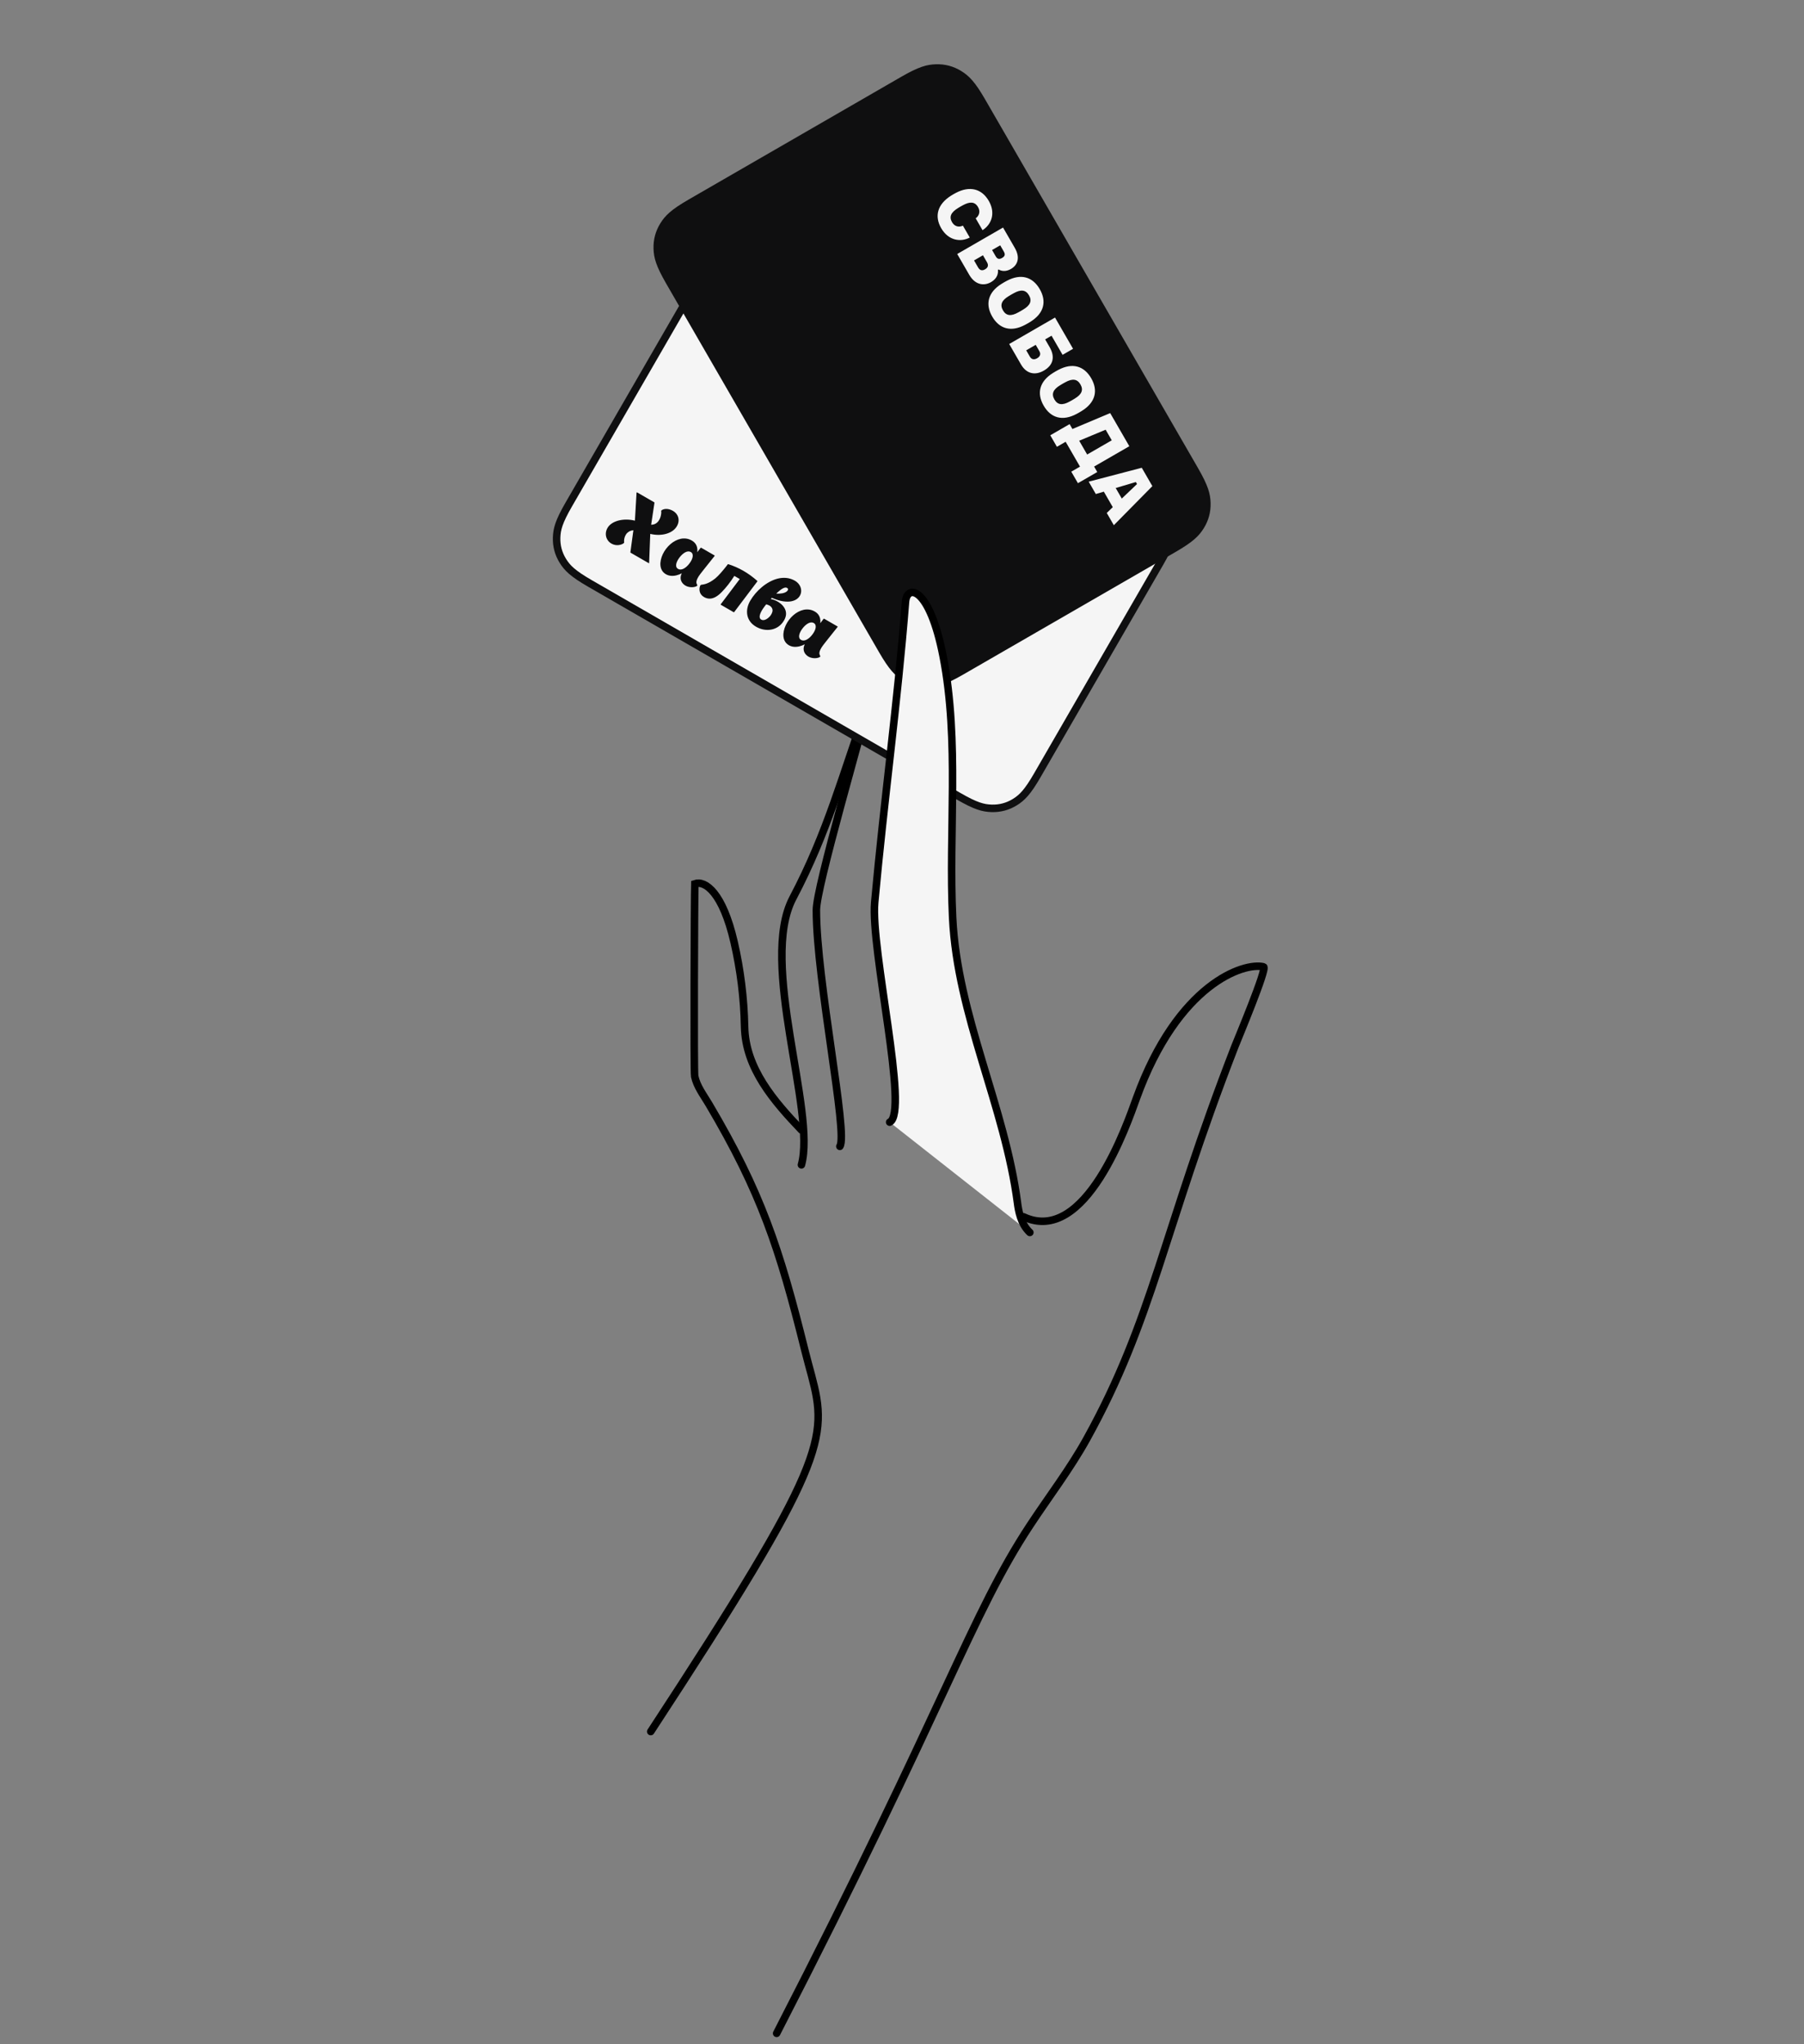 <svg xmlns="http://www.w3.org/2000/svg" width="240" height="272" viewBox="0 0 240 272">
    <rect x="0" y="0" width="240" height="272" fill="#808080" stroke="none"/>
    <g fill="none" fill-rule="evenodd">
        <path d="M0 0H240V272H0z"/>
        <g>
            <path stroke="#000" stroke-linecap="round" d="M35.62 148.992c1.988-7.195-5.686-26.861-1.137-35.502 4.64-8.813 6.507-16.174 10.297-26.816" transform="translate(71 6)"/>
            <path stroke="#000" stroke-linecap="round" d="M15.574 224.396c2.937-4.489 5.51-8.466 7.757-12.005 17.806-28.038 15.258-28.614 12.727-38.805-3.343-13.466-5.835-20.996-12.758-32.69-.707-1.193-1.59-2.325-1.88-3.681-.129-.606-.037-24.032.02-25.632 1.4-.46 3.708 1.208 5.219 7.747.854 3.701 1.326 7.492 1.398 11.272.108 5.545 3.893 9.91 7.562 13.751M49.536 73.444c.276-.35-1.472-1.285-1.988.379-1.08 3.48-1.178 6.578-2.042 10.112-1.892 7.74-7.898 28.018-7.898 31.165 0 9.358 4.26 29.821 3.124 31.43M32.322 264.552c22.563-43.878 25.855-55.647 33.687-67.562 2.531-3.85 5.35-7.52 7.58-11.552 8.813-15.93 10.116-27.505 19.696-52.196.305-.785 4.366-10.467 3.82-10.6-2.6-.632-11.398 2.218-16.92 17.498-1.226 3.39-6.761 19.65-15.028 15.763" transform="translate(71 6)"/>
            <g>
                <path fill="#F5F5F5" stroke="#0F0F10" d="M7.692 0h56.616c2.675 0 3.645.278 4.623.801.977.523 1.745 1.29 2.268 2.268.523.978.801 1.948.801 4.623v32.616c0 2.675-.278 3.645-.801 4.623-.523.977-1.29 1.745-2.268 2.268-.978.523-1.948.801-4.623.801H7.692c-2.675 0-3.645-.278-4.623-.801-.977-.523-1.745-1.29-2.268-2.268C.278 43.953 0 42.983 0 40.308V7.692c0-2.675.278-3.645.801-4.623.523-.977 1.29-1.745 2.268-2.268C4.047.278 5.017 0 7.692 0z" transform="translate(71 6) rotate(30 -36.507 59.428)"/>
                <path fill="#0F0F10" fill-rule="nonzero" d="M13.148 41.701l-1.804-3.422c.375-.113.718-.26 1.028-.443.309-.184.577-.393.804-.627.225-.234.402-.48.527-.744s.19-.532.197-.804c.006-.23-.03-.445-.104-.64-.076-.196-.186-.365-.33-.507-.146-.141-.321-.248-.528-.316-.206-.07-.44-.095-.697-.073-.189.018-.354.054-.493.107-.137.055-.254.117-.347.187-.095.072-.167.143-.218.213-.053.07-.088.133-.105.184-.015.053-.017.088-.002.103.047.045.1.129.16.253.062.125.113.275.156.45.043.173.06.355.052.546-.009.189-.058.373-.151.546-.093.175-.244.325-.454.452l-1.072-2.731c0-.004-.005-.014-.017-.031-.01-.02-.029-.03-.055-.031H7.087c-.027 0-.044.007-.053.019-.008.012-.012.022-.01.034 0 .012.002.017.002.02l1.67 3.328c-.368.107-.71.251-1.026.43-.316.18-.594.384-.835.613-.24.23-.431.476-.572.733-.14.26-.22.523-.237.79-.012.23.017.442.086.64.069.197.17.37.306.52.135.15.297.266.484.35.187.085.393.128.618.13.191-.002.363-.033.518-.09.154-.057.29-.129.405-.216.117-.088.213-.179.289-.272.073-.092.127-.175.158-.249.03-.074.037-.123.022-.153-.041-.043-.09-.116-.144-.221-.055-.105-.102-.23-.138-.376-.038-.147-.051-.303-.041-.468.009-.166.058-.331.146-.496.088-.163.228-.316.424-.459l1.113 2.721.012.026c.009.015.024.024.05.026h2.783c.03-.002.041-.01.04-.026-.004-.016-.005-.024-.009-.026zm6.628-2.102c.013-.103.03-.236.054-.394l.076-.524.088-.586.086-.577.075-.498c.023-.148.041-.264.053-.35l.021-.133c-.002-.02-.007-.034-.015-.04-.009-.008-.014-.011-.016-.011h-2.061c-.002 0-.012.003-.031.012-.017.008-.028.024-.031.05l-.028.192c-.023.173-.045.346-.065.519-.082-.194-.189-.364-.318-.51-.13-.147-.289-.264-.467-.344-.18-.082-.39-.124-.627-.125-.27.001-.52.048-.752.142-.232.093-.442.224-.63.39-.188.169-.353.364-.494.588-.144.229-.26.474-.347.73-.09.263-.153.536-.189.82-.034.277-.04.557-.019.836.024.278.076.543.157.793.082.251.192.476.333.672.14.196.31.35.51.462.2.114.43.172.689.174.236-.001.47-.053.684-.153.214-.1.414-.237.597-.412.183-.174.347-.375.492-.6.015.246.077.455.185.63.11.176.256.31.44.402.182.095.393.141.632.143.146-.002.292-.025.431-.069.139-.042.272-.1.397-.173.122-.072.227-.151.315-.237.087-.084.15-.169.187-.253.02-.044.022-.077.001-.1-.018-.02-.05-.042-.092-.066-.043-.023-.09-.059-.138-.107-.05-.048-.094-.122-.134-.222-.04-.097-.065-.233-.077-.407-.014-.171-.003-.393.028-.664zm-2.897.865c-.125-.001-.232-.037-.32-.108-.087-.072-.154-.17-.202-.297-.05-.127-.08-.275-.093-.443-.012-.167-.007-.349.017-.543.025-.194.062-.376.116-.545.053-.17.118-.317.199-.446.08-.127.172-.229.276-.3.105-.073.22-.11.347-.11.126 0 .234.037.322.11.087.071.156.173.207.3.05.129.081.276.095.446.012.169.009.35-.016.545-.024.194-.061.376-.116.543-.054.168-.122.316-.203.443-.08.127-.175.225-.28.297-.106.07-.222.107-.349.108zm9.967-3.844c0-.016-.005-.026-.012-.033-.007-.005-.014-.008-.019-.008h.01c-.8-.164-1.571-.244-2.31-.24-.74.004-1.463.083-2.173.24-.007 0-.014.003-.024.01s-.015.02-.017.041l-.016.127c-.01.083-.025.193-.046.333-.02.14-.045.296-.076.47-.03.18-.063.359-.1.537-.036.18-.077.357-.123.534-.045.172-.093.327-.144.463-.119.295-.236.539-.354.733-.117.194-.229.35-.333.467-.105.119-.2.212-.282.277l-.198.16c-.048.04-.075.077-.08.115-.007.044 0 .111.019.2.02.09.056.186.108.293.053.105.125.206.218.304.093.096.208.177.345.239.14.063.304.096.495.098.278.001.527-.06.749-.186.22-.124.412-.316.574-.579.163-.261.295-.598.398-1.008.103-.41.186-.837.248-1.287.061-.448.103-.914.123-1.393h.835c-.027.22-.055.457-.088.711-.03.254-.063.515-.096.783l-.096.789-.09.728-.075.603c-.022.174-.04.31-.051.41-.012.099-.02.149-.02.15.003.024.01.04.021.045.012.005.02.008.021.007h1.99l.02-.007c.012-.005.019-.02.02-.045l.021-.166.055-.447.08-.651.097-.777.101-.824c.035-.275.067-.541.098-.794l.086-.685c.024-.205.045-.371.062-.5l.03-.237zm2.711 1.144l.051-.206c.6-.069 1.103-.184 1.514-.344.41-.16.735-.348.976-.565.24-.216.407-.445.5-.685.092-.24.12-.474.084-.703-.036-.23-.126-.436-.27-.622-.144-.184-.332-.33-.563-.436-.232-.105-.499-.157-.797-.15-.402.014-.773.098-1.115.258-.34.158-.65.371-.928.64-.277.27-.52.58-.732.927-.214.35-.392.722-.532 1.108-.143.385-.252.782-.325 1.187-.072.402-.11.79-.11 1.168 0 .357.053.694.156 1.007.105.312.258.587.46.824.205.239.456.426.753.56.3.136.643.205 1.033.206.32-.001.627-.044.915-.13.29-.088.555-.213.794-.377.239-.16.443-.358.615-.589.17-.228.297-.488.38-.774.082-.287.113-.598.089-.933-.026-.292-.105-.54-.237-.744-.132-.203-.304-.366-.51-.486-.208-.122-.438-.206-.688-.254-.252-.047-.51-.06-.766-.04-.254.02-.505.071-.747.153zm1.123-2.36c.085 0 .147.015.184.04.038.028.06.064.069.106.009.042.01.085.005.132-.019.125-.067.244-.146.355-.079.11-.172.21-.278.301-.107.09-.212.168-.314.232-.104.065-.19.115-.258.151-.069.035-.103.053-.107.053.02-.073.05-.168.086-.281.035-.114.08-.232.13-.358.049-.125.107-.242.17-.353.064-.11.135-.201.212-.27.076-.07.158-.107.247-.108zm-.04 4.226c-.002.061-.014.139-.037.233-.022.095-.055.194-.096.299-.043.104-.097.203-.16.295-.063.093-.137.169-.223.226-.086.058-.18.089-.289.09-.123-.001-.225-.042-.299-.123-.075-.08-.132-.186-.168-.318-.036-.132-.058-.276-.067-.434-.009-.159-.007-.315.002-.473.01-.156.024-.3.041-.431.017-.13.034-.236.048-.313l.096-.025c.06-.016.138-.028.229-.038.09-.012.182-.01.273.001.172.031.306.091.404.18.1.088.168.202.206.343.038.139.051.302.04.488zm8.029-.031c.013-.103.03-.236.054-.394l.076-.524.088-.586.085-.577.076-.498c.022-.148.041-.264.053-.35.014-.086.02-.13.02-.133 0-.02-.006-.034-.014-.04-.01-.008-.014-.011-.016-.011H37.03c-.002 0-.012.003-.031.012-.018.008-.028.024-.031.05l-.028.192c-.023.173-.045.346-.065.519-.083-.194-.189-.364-.318-.51-.13-.146-.289-.264-.467-.344-.18-.082-.39-.124-.627-.125-.27.001-.52.048-.753.142-.231.093-.441.224-.628.39-.19.169-.354.364-.495.588-.144.229-.26.474-.347.73-.091.263-.153.536-.189.82-.035.277-.04.557-.019.836.024.278.076.543.157.793.082.251.192.476.333.672.14.196.31.35.51.462.2.114.43.172.689.174.236-.001.47-.053.684-.153.214-.1.414-.237.597-.412.182-.174.347-.375.492-.6.015.246.077.455.185.63.11.176.256.31.44.402.182.095.393.141.632.143.146-.002.292-.025.431-.069.139-.042.272-.1.397-.173.122-.072.227-.151.314-.237.088-.084.15-.169.188-.253.02-.044.022-.077.001-.1-.018-.02-.05-.042-.092-.066-.043-.023-.09-.059-.138-.107-.05-.048-.094-.122-.134-.222-.04-.097-.065-.233-.077-.407-.014-.171-.003-.393.028-.664zm-2.897.865c-.125-.001-.232-.037-.32-.108-.087-.072-.154-.17-.202-.297-.05-.127-.08-.275-.093-.443-.012-.167-.007-.349.017-.543.024-.194.062-.376.115-.545.054-.17.119-.317.2-.446.08-.127.172-.229.276-.3.105-.073.22-.11.347-.11.126 0 .234.037.322.11.087.071.156.173.207.3.05.129.081.276.095.446.012.169.008.35-.016.545-.024.194-.061.376-.116.543-.054.168-.122.316-.203.443-.08.127-.175.225-.28.297-.107.07-.222.107-.349.108" transform="translate(71 6) rotate(30 -36.507 59.428)"/>
            </g>
            <g>
                <path fill="#0F0F10" stroke="#0F0F10" d="M7.692 0h56.616c2.675 0 3.645.278 4.623.801.977.523 1.745 1.29 2.268 2.268.523.978.801 1.948.801 4.623v32.616c0 2.675-.278 3.645-.801 4.623-.523.977-1.29 1.745-2.268 2.268-.978.523-1.948.801-4.623.801H7.692c-2.675 0-3.645-.278-4.623-.801-.977-.523-1.745-1.29-2.268-2.268C.278 43.953 0 42.983 0 40.308V7.692c0-2.675.278-3.645.801-4.623.523-.977 1.29-1.745 2.268-2.268C4.047.278 5.017 0 7.692 0z" transform="translate(71 6) rotate(60 27.18 48.722)"/>
                <path fill="#F5F5F5" fill-rule="nonzero" d="M19.6 13.13c1.93 0 2.93-1.31 2.98-2.67h-1.83c-.04.54-.4 1.02-1.12 1.02-.84 0-1.2-.53-1.23-1.63-.01-.3-.01-.43 0-.75.03-1.04.36-1.62 1.22-1.62.77 0 1.09.55 1.14 1.02h1.82c-.05-1.37-1.04-2.67-2.96-2.67-1.86 0-3.03 1.16-3.11 3.27-.01.3-.01.48 0 .75.09 2.13 1.25 3.28 3.09 3.28zm7.24-.13c1.48 0 2.29-.86 2.29-2.03 0-.96-.52-1.41-.95-1.61v-.1c.37-.2.76-.66.76-1.45 0-1.01-.63-1.85-2.19-1.85h-3.11V13h3.2zm-.37-4.28h-.97V7.47h.96c.48 0 .62.23.62.62 0 .38-.13.63-.61.63zm.1 2.77H25.5v-1.37h1.07c.48 0 .69.25.69.69 0 .44-.21.68-.69.68zm6.61 1.64c1.88 0 3.07-1.1 3.14-3.25.01-.35.01-.43 0-.8-.07-2.15-1.26-3.25-3.14-3.25-1.89 0-3.08 1.11-3.15 3.25-.01.35-.01.43 0 .8.07 2.14 1.26 3.25 3.15 3.25zm0-1.65c-.87 0-1.24-.54-1.26-1.6-.01-.31-.01-.5 0-.8.02-1.06.39-1.6 1.26-1.6.86 0 1.23.53 1.25 1.6.01.3.01.49 0 .8-.02 1.06-.39 1.6-1.25 1.6zM40.62 13c1.42 0 2.22-.86 2.22-2.23 0-1.47-.86-2.22-2.32-2.22h-1.19v-.98h2.94V5.96h-4.8V13h3.15zm-.33-1.54h-.96V10h.96c.48 0 .68.29.68.73 0 .43-.2.73-.68.73zm6.58 1.67c1.88 0 3.07-1.1 3.14-3.25.01-.35.01-.43 0-.8-.07-2.15-1.26-3.25-3.14-3.25-1.89 0-3.08 1.11-3.15 3.25-.01.35-.01.43 0 .8.07 2.14 1.26 3.25 3.15 3.25zm0-1.65c-.87 0-1.24-.54-1.26-1.6-.01-.31-.01-.5 0-.8.02-1.06.39-1.6 1.26-1.6.86 0 1.23.53 1.25 1.6.01.3.01.49 0 .8-.02 1.06-.39 1.6-1.25 1.6zm5.62 2.86V13h3.82v1.34h1.77v-2.97h-.84V5.96h-5.09l-.68 5.41h-.75v2.97h1.77zm2.9-2.97h-2.12l.49-3.78h1.63v3.78zM60.52 13l.26-1.08h2.38l.27 1.08h1.88l-1.94-7.04h-2.82L58.62 13h1.9zm2.25-2.69h-1.62l.65-2.72h.31l.66 2.72z" transform="translate(71 6) rotate(60 27.18 48.722)"/>
            </g>
            <path fill="#F5F5F5" stroke="#000" stroke-linecap="round" d="M66.009 157.986c-1.23-1.136-1.515-2.935-1.643-3.91-1.7-12.945-7.999-24.89-8.63-37.964-.553-11.406.935-23.45-1.267-34.783-1.809-9.305-4.814-9.651-5.002-7.244-1.053 13.43-2.875 26.534-4.096 39.974-.568 6.248 4.607 28.022 1.988 29.253" transform="translate(71 6)"/>
        </g>
    </g>
</svg>
